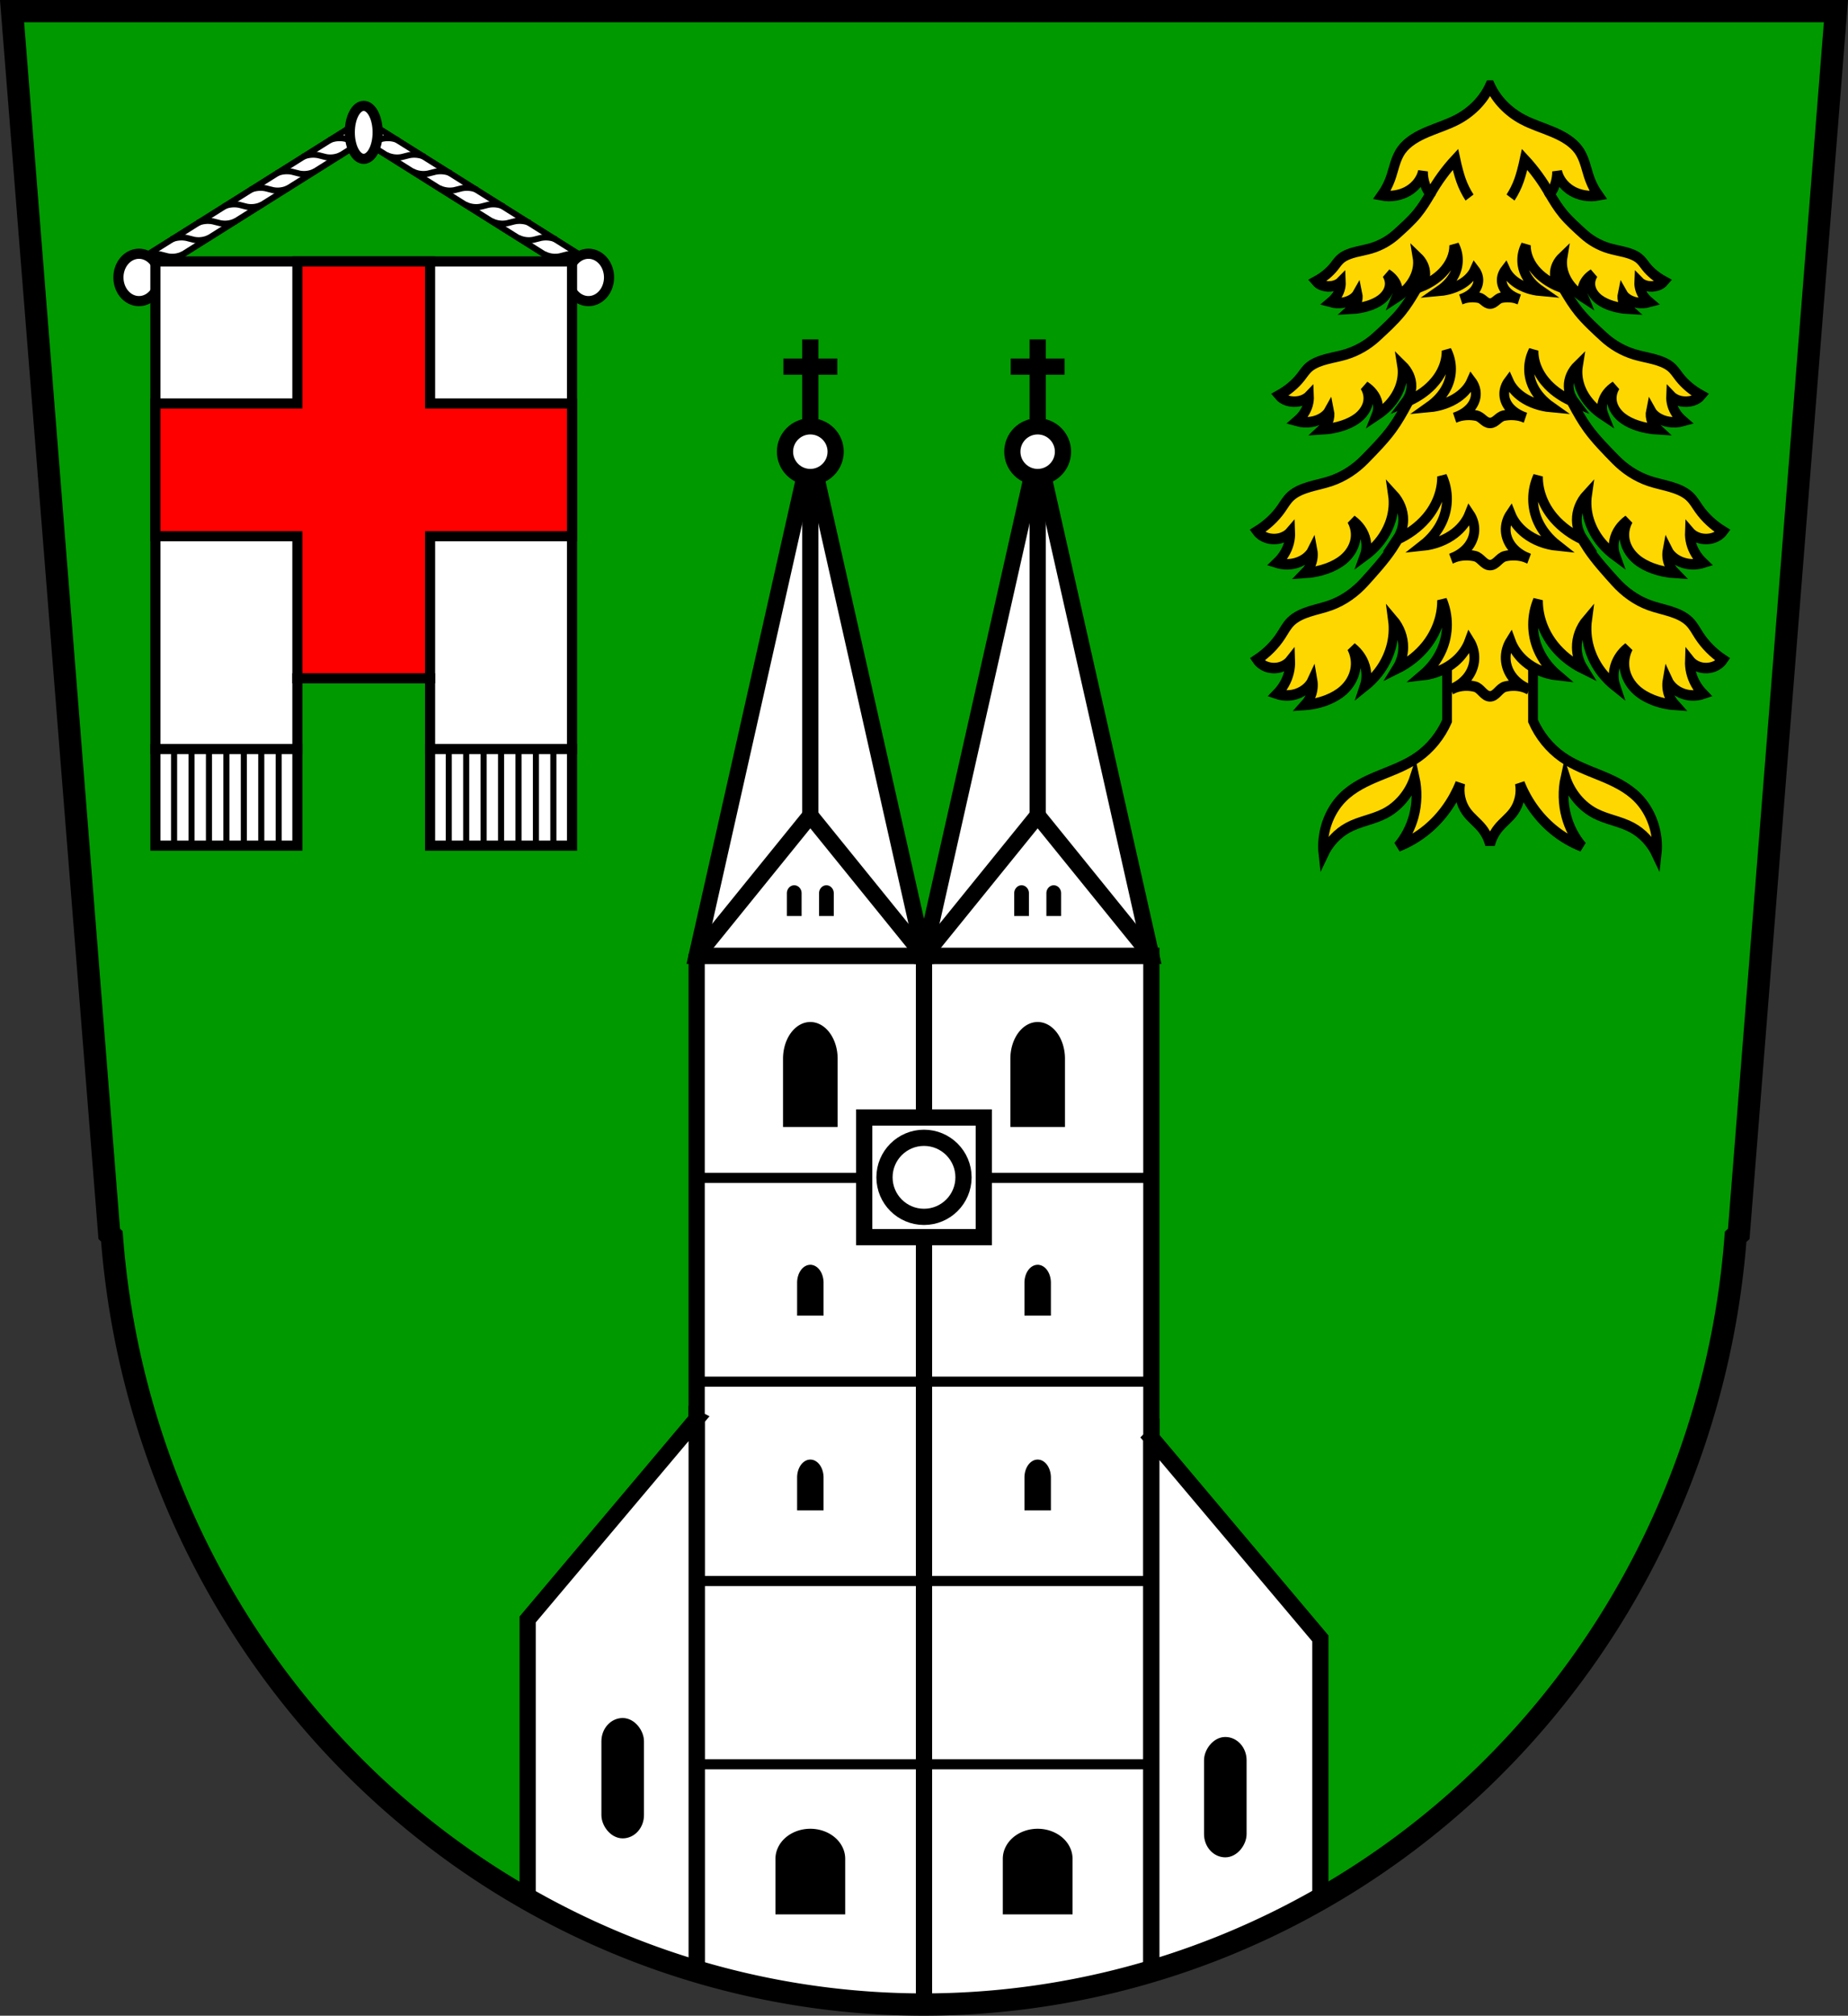 <svg xmlns="http://www.w3.org/2000/svg" width="912.16" height="994.47" viewBox="0 0 912.157 994.467" xmlns:xlink="http://www.w3.org/1999/xlink"><rect x="0" y="0" width="912.157" height="994.467" fill="#333333" stroke="none"/><g transform="translate(15.179-35.928)"><path d="m-9.224 41.43l47.963 603.24 1.295 1.219a402.16 410.461 0 0 0 400.865 379.008 402.16 410.461 0 0 0 400.607 -378.766l1.553-1.461 47.965-603.24h-450.12-450.12" fill="#090" fill-rule="evenodd"/><g stroke="#000"><g stroke-width="3"><path transform="matrix(-.847-.532-.53.848 0 0)" fill="#fff" d="m-317.03-7.281h124.02v9.157h-124.02z"/><g fill="none" fill-rule="evenodd"><path d="m272.4 162.27c-2.385-1.035-5.09-1.317-7.637-.796-1.244.255-2.445.694-3.692.934-2.546.49-5.25.112-7.564-1.058"/><path d="m259.4 154.11c-2.385-1.035-5.09-1.317-7.637-.796-1.244.255-2.445.694-3.692.934-2.546.49-5.25.112-7.564-1.058"/><path d="m246.39 145.94c-2.385-1.035-5.09-1.317-7.637-.796-1.244.255-2.445.694-3.692.934-2.546.49-5.25.112-7.564-1.058"/><path d="m233.39 137.78c-2.385-1.035-5.09-1.317-7.637-.796-1.244.255-2.445.694-3.692.934-2.546.49-5.25.112-7.564-1.058"/><path d="m220.39 129.62c-2.385-1.035-5.09-1.317-7.637-.796-1.244.255-2.445.694-3.692.934-2.546.49-5.25.112-7.564-1.058"/><path d="m207.38 121.45c-2.385-1.035-5.09-1.317-7.637-.796-1.244.255-2.445.694-3.692.934-2.546.49-5.25.112-7.564-1.058"/><path d="m194.38 113.29c-2.385-1.035-5.09-1.317-7.637-.796-1.244.255-2.445.694-3.692.934-2.546.49-5.25.112-7.564-1.058"/><path d="m181.37 105.13c-2.385-1.035-5.09-1.317-7.637-.796-1.244.255-2.445.694-3.692.934-2.546.49-5.25.112-7.564-1.058"/></g><path transform="matrix(.847-.532.53.848 0 0)" fill="#fff" stroke-linecap="round" d="m-38.36 167.48h124.02v9.157h-124.02z"/><g fill="none" fill-rule="evenodd"><path d="m56.31 162.27c2.385-1.035 5.09-1.317 7.637-.796 1.244.255 2.445.694 3.692.934 2.546.49 5.25.112 7.564-1.058"/><path d="m69.31 154.11c2.385-1.035 5.09-1.317 7.637-.796 1.244.255 2.445.694 3.692.934 2.546.49 5.25.112 7.564-1.058"/><path d="m82.32 145.94c2.385-1.035 5.09-1.317 7.637-.796 1.244.255 2.445.694 3.692.934 2.546.49 5.25.112 7.564-1.058"/><path d="m95.32 137.78c2.385-1.035 5.09-1.317 7.637-.796 1.244.255 2.445.694 3.692.934 2.546.49 5.25.112 7.564-1.058"/><path d="m108.32 129.62c2.385-1.035 5.09-1.317 7.637-.796 1.244.255 2.445.694 3.692.934 2.546.49 5.25.112 7.564-1.058"/><path d="m121.33 121.45c2.385-1.035 5.09-1.317 7.637-.796 1.244.255 2.445.694 3.692.934 2.546.49 5.25.112 7.564-1.058"/><path d="m134.33 113.29c2.385-1.035 5.09-1.317 7.637-.796 1.244.255 2.445.694 3.692.934 2.546.49 5.25.112 7.564-1.058"/><path d="m147.34 105.13c2.385-1.035 5.09-1.317 7.637-.796 1.244.255 2.445.694 3.692.934 2.546.49 5.25.112 7.564-1.058"/></g></g><g stroke-linecap="round"><g fill="#fff" stroke-width="8" transform="translate(-15.179 35.928)"><path d="m343.87 471.57v500.85a402.16 410.461 0 0 0 112.213 16.543v-517.4h-112.21z"/><path d="m456.08 471.57v517.4a402.16 410.461 0 0 0 112.213 -16.709v-500.69h-112.21z"/></g><path d="m384.795 540.645a12.977 17.617 0 0 0 -12.979 17.617v33.17h25.955v-33.17a12.977 17.617 0 0 0 -12.977 -17.617zm112.213 0a12.977 17.617 0 0 0 -12.979 17.617v33.17h25.955v-33.17a12.977 17.617 0 0 0 -12.977 -17.617zm-112.213 119.783a6.024 8.35 0 0 0 -6.025 8.35v15.719h12.05v-15.719a6.024 8.35 0 0 0 -6.023 -8.35zm112.213 0a6.024 8.35 0 0 0 -6.025 8.35v15.719h12.05v-15.719a6.024 8.35 0 0 0 -6.023 -8.35zm-112.213 96.102a6.024 8.35 0 0 0 -6.025 8.35v15.721h12.05v-15.721a6.024 8.35 0 0 0 -6.023 -8.35zm112.213 0a6.024 8.35 0 0 0 -6.025 8.35v15.721h12.05v-15.721a6.024 8.35 0 0 0 -6.023 -8.35zM384.795 938.668a16.711 14.307 0 0 0 -16.713 14.309v26.938h33.424v-26.938a16.711 14.307 0 0 0 -16.711 -14.309zm112.213 0a16.711 14.307 0 0 0 -16.713 14.309v26.938h33.424v-26.938a16.711 14.307 0 0 0 -16.711 -14.309z"/></g><g fill="none" fill-rule="evenodd" stroke-width="5"><path d="m328.69 617.04h224.43"/><path d="m328.69 815.94h224.43"/><path d="m328.69 717.59h224.43"/><path d="m328.69 906.35h224.43"/></g><g fill="#fff" stroke-width="8"><g stroke-linecap="round"><path d="m411.39 587.27h59.02v59.02h-59.02z"/><circle cx="440.9" cy="616.78" r="19.5"/></g><path d="m343.87 700.03l-83.43 98.96v137.77a402.16 410.461 0 0 0 83.428 35.658v-272.39zm224.43 9.355v262.87a402.16 410.461 0 0 0 83.428 -35.516v-128.39l-83.43-98.96z" transform="translate(-15.179 35.928)" fill-rule="evenodd"/></g><g stroke-linecap="round" stroke-width="5"><rect width="16.01" height="54.38" x="284.17" y="886.03" ry="8.972" rx="8"/><rect width="16.01" height="54.38" x="-597.63" y="895.39" ry="8.972" rx="8" transform="scale(-1 1)"/></g><path d="m-9.224 41.43l47.963 603.24 1.295 1.219a402.16 410.461 0 0 0 400.865 379.008 402.16 410.461 0 0 0 400.607 -378.766l1.553-1.461 47.965-603.24h-450.12-450.12z" fill="none" fill-rule="evenodd" stroke-width="11"/></g><g transform="translate(930.88)"><path transform="translate(-15.179 35.928)" d="m-530.91 222.34l-56.11 249.23h56.11 56.11l-56.11-249.23z" fill="#fff" fill-rule="evenodd" stroke="#000" stroke-width="8" id="0"/><path d="m-546.09 258.27v179.98" fill="none" fill-rule="evenodd" stroke="#000" stroke-width="8" id="1"/><path d="m-602.2 507.5l56.11-69.25 56.11 69.25" fill="none" fill-rule="evenodd" stroke="#000" stroke-width="8" id="2"/><circle r="12.5" cy="258.77" cx="-546.09" fill="#fff" stroke="#000" stroke-linecap="round" stroke-width="8"/><path d="m-546.09 246.27v-42.918" fill="none" fill-rule="evenodd" stroke="#000" stroke-width="8" id="3"/><path d="m-559.39 216.81h26.606" fill="none" fill-rule="evenodd" stroke="#000" stroke-width="8" id="4"/><path d="m-554.029 473.188a3.134 3.428 0 0 0 -3.135 3.43v10.723h6.268v-10.723a3.134 3.428 0 0 0 -3.133 -3.43zm15.881 0a3.134 3.428 0 0 0 -3.135 3.43v10.723h6.268v-10.723a3.134 3.428 0 0 0 -3.133 -3.43z" stroke="#000" stroke-linecap="round" id="5"/></g><g transform="translate(1043.09)"><use xlink:href="#0"/><use xlink:href="#1"/><use xlink:href="#2"/><circle r="12.5" cy="258.77" cx="-546.09" fill="#fff" stroke="#000" stroke-linecap="round" stroke-width="8"/><use xlink:href="#3"/><use xlink:href="#4"/><use xlink:href="#5"/></g><g stroke="#000"><g transform="matrix(1 0 0 1.076 958.79-34.827)" fill="#ffd700" fill-rule="evenodd" stroke-width="4.821"><path transform="translate(-15.179 35.928)" d="m-244.53 285.97v74.44c-3.138 6.649-8.139 12.406-14.283 16.445-5.826 3.83-12.52 6.073-19.04 8.551-6.517 2.477-13.07 5.317-18.18 10.06-7.01 6.51-10.664 16.466-9.521 25.967 2.615-5.189 6.929-9.502 12.12-12.12 5.753-2.9 12.372-3.698 18.18-6.492 6.802-3.273 12.215-9.325 14.715-16.447 1.384 5.821 1.234 12-.432 17.746-1.488 5.133-4.177 9.913-7.791 13.85 5.125-1.839 9.962-4.478 14.283-7.791 7.178-5.503 12.902-12.885 16.445-21.21-.891 4.493.244 9.349 3.03 12.984 2.238 2.918 5.402 4.992 7.789 7.789 1.816 2.128 3.158 4.661 3.896 7.359.739-2.698 2.078-5.232 3.895-7.359 2.387-2.797 5.553-4.871 7.791-7.789 2.788-3.635 3.92-8.491 3.03-12.984 3.544 8.322 9.269 15.704 16.447 21.21 4.321 3.313 9.157 5.952 14.281 7.791-3.614-3.937-6.301-8.717-7.789-13.85-1.666-5.746-1.817-11.926-.434-17.746 2.5 7.122 7.913 13.174 14.715 16.447 5.805 2.794 12.425 3.592 18.18 6.492 5.189 2.615 9.504 6.929 12.12 12.12 1.143-9.501-2.508-19.456-9.521-25.967-5.11-4.743-11.667-7.583-18.18-10.06-6.517-2.477-13.211-4.721-19.04-8.551-6.144-4.04-11.145-9.796-14.283-16.445v-74.44h-21.21-21.21z"/><g transform="translate(956.6 16.198)"><path d="m-1195.1 248.31c-7.332.316-14.543 2.338-20.572 5.772-9.03 5.144-8.968 14.229-13.238 21.431-4.977 8.396-8.656 17.337-14.429 25.383-3.913 5.454-9.124 10.752-13.593 15.369-4.469 4.617-10.148 8.542-16.795 10.791-3.375 1.142-6.948 1.839-10.385 2.849-3.437 1.01-6.823 2.387-9.273 4.605-2.063 1.868-3.336 4.213-4.859 6.401-2.988 4.294-7.04 8.09-11.838 11.08 1.042 1.427 2.645 2.577 4.51 3.234 2.04.719 4.384.841 6.52.341 2.136-.5 4.047-1.619 5.316-3.113.07 1.78-.12 3.568-.564 5.311-.928 3.643-2.982 7.09-5.918 9.929 2.498.786 5.283.95 7.891.462 4.256-.795 7.952-3.378 9.582-6.697.402 2.154.208 4.381-.564 6.466-.65 1.757-1.708 3.411-3.1 4.849 3.79-.241 7.527-1.027 10.991-2.309 2.913-1.079 5.65-2.519 7.891-4.387 3.02-2.518 5.085-5.799 5.834-9.277.749-3.478.18-7.138-1.608-10.352 3.625 2.595 6.103 6.244 6.884 10.136.508 2.533.309 5.159-.574 7.621 2.504-1.848 4.743-3.938 6.655-6.211 5.894-7.01 8.55-15.796 7.327-24.25 3.325 3.626 5.139 8.165 5.073 12.701-.049 3.375-1.123 6.737-3.1 9.699 5.681-2.599 10.632-6.259 14.372-10.622 5.172-6.03 7.973-13.411 7.891-20.784 3.232 7.151 3.232 15.249 0 22.399-2.044 4.522-5.346 8.66-9.582 12.01 5.893-.602 11.528-2.795 15.822-6.158 3.345-2.62 5.876-5.934 7.288-9.545 1.705 2.533 2.542 5.453 2.394 8.343-.148 2.89-1.283 5.743-3.241 8.15-1.649 2.027-3.885 3.726-6.458 4.945 3.136-1.126 6.827-1.253 10.04-.476 2.933.709 4.347 4.439 7.405 4.439 3.059 0 4.473-3.73 7.407-4.439 3.216-.777 6.907-.65 10.04.476-2.573-1.22-4.81-2.918-6.459-4.945-1.958-2.407-3.091-5.259-3.239-8.15-.148-2.89.689-5.81 2.394-8.343 1.413 3.611 3.943 6.924 7.288 9.545 4.293 3.363 9.928 5.556 15.822 6.158-4.236-3.348-7.537-7.486-9.582-12.01-3.232-7.151-3.232-15.249 0-22.399-.081 7.373 2.718 14.75 7.89 20.784 3.739 4.363 8.693 8.02 14.373 10.622-1.976-2.962-3.051-6.323-3.1-9.699-.066-4.535 1.747-9.07 5.073-12.701-1.223 8.451 1.434 17.24 7.327 24.25 1.912 2.274 4.151 4.363 6.655 6.211-.884-2.462-1.082-5.088-.575-7.621.78-3.892 3.257-7.541 6.882-10.136-1.787 3.214-2.355 6.874-1.606 10.352.749 3.478 2.812 6.759 5.834 9.277 2.242 1.868 4.978 3.308 7.891 4.387 3.464 1.283 7.201 2.068 10.991 2.309-1.392-1.438-2.449-3.093-3.1-4.849-.772-2.085-.966-4.312-.564-6.466 1.63 3.318 5.326 5.902 9.582 6.697 2.609.487 5.393.324 7.891-.462-2.936-2.84-4.99-6.286-5.918-9.929-.444-1.744-.634-3.531-.564-5.311 1.269 1.494 3.181 2.613 5.316 3.113 2.136.5 4.479.377 6.52-.341 1.865-.657 3.466-1.806 4.509-3.234-4.797-2.997-8.848-6.79-11.836-11.08-1.523-2.188-2.796-4.533-4.859-6.401-2.451-2.218-5.836-3.595-9.273-4.605-3.437-1.01-7.01-1.707-10.385-2.849-6.647-2.249-12.326-6.174-16.795-10.791-4.469-4.617-9.679-9.915-13.593-15.369-5.773-8.05-9.451-16.988-14.429-25.383-4.27-7.202-4.208-16.287-13.239-21.431-6.03-3.434-13.24-5.457-20.573-5.772zm17.45 116.58c.558.264 1.127.514 1.715.731-.549-.278-1.124-.519-1.715-.731zm-34.899 0c-.59.212-1.166.453-1.715.731.588-.217 1.157-.466 1.715-.731z"/><path d="m-1195.1 197.52c-7.332.291-14.544 2.156-20.573 5.323-9.03 4.743-8.968 13.12-13.238 19.762-4.977 7.742-8.656 15.987-14.429 23.406-3.913 5.03-9.124 9.915-13.593 14.172-4.469 4.257-10.148 7.877-16.795 9.95-3.375 1.053-6.948 1.696-10.385 2.627-3.437.932-6.823 2.201-9.273 4.247-2.063 1.722-3.336 3.884-4.859 5.902-2.988 3.959-7.04 7.458-11.838 10.221 1.042 1.316 2.645 2.376 4.51 2.982 2.04.663 4.384.776 6.52.315 2.136-.461 4.048-1.493 5.316-2.871.07 1.642-.12 3.29-.564 4.898-.928 3.36-2.982 6.537-5.918 9.156 2.498.725 5.282.876 7.891.426 4.256-.733 7.952-3.115 9.582-6.175.402 1.986.208 4.04-.564 5.963-.65 1.62-1.708 3.146-3.1 4.472 3.79-.222 7.527-.947 10.991-2.13 2.913-.995 5.65-2.323 7.891-4.046 3.02-2.322 5.085-5.348 5.834-8.555.749-3.207.18-6.582-1.608-9.546 3.625 2.393 6.103 5.758 6.884 9.347.508 2.335.309 4.757-.574 7.03 2.504-1.704 4.743-3.631 6.655-5.727 5.894-6.461 8.55-14.566 7.327-22.359 3.325 3.343 5.139 7.53 5.073 11.712-.049 3.112-1.123 6.212-3.1 8.943 5.681-2.397 10.632-5.771 14.372-9.795 5.172-5.564 7.973-12.366 7.891-19.17 3.232 6.594 3.232 14.06 0 20.655-2.044 4.17-5.346 7.986-9.582 11.07 5.893-.555 11.528-2.578 15.822-5.679 3.345-2.416 5.876-5.472 7.288-8.801 1.705 2.336 2.543 5.03 2.394 7.693-.148 2.665-1.283 5.295-3.241 7.515-1.649 1.869-3.885 3.436-6.458 4.56 3.136-1.038 6.827-1.156 10.04-.439 2.933.654 4.347 4.093 7.406 4.093 3.059 0 4.473-3.439 7.407-4.093 3.216-.717 6.907-.599 10.04.439-2.573-1.125-4.81-2.691-6.459-4.56-1.958-2.22-3.091-4.85-3.239-7.515-.148-2.665.689-5.358 2.394-7.693 1.413 3.33 3.943 6.385 7.288 8.801 4.293 3.101 9.928 5.123 15.822 5.679-4.236-3.087-7.537-6.903-9.582-11.07-3.232-6.594-3.232-14.06 0-20.655-.081 6.799 2.718 13.601 7.89 19.17 3.739 4.02 8.693 7.398 14.373 9.795-1.976-2.731-3.051-5.831-3.1-8.943-.066-4.182 1.747-8.368 5.073-11.712-1.223 7.793 1.434 15.897 7.327 22.359 1.912 2.096 4.151 4.02 6.655 5.727-.884-2.271-1.082-4.692-.574-7.03.78-3.589 3.257-6.954 6.882-9.347-1.788 2.963-2.355 6.339-1.606 9.546.749 3.207 2.812 6.233 5.834 8.555 2.242 1.722 4.978 3.051 7.891 4.046 3.464 1.183 7.201 1.907 10.991 2.13-1.392-1.326-2.449-2.852-3.1-4.472-.772-1.923-.966-3.977-.564-5.963 1.63 3.06 5.326 5.442 9.582 6.175 2.609.449 5.393.299 7.891-.426-2.936-2.619-4.99-5.796-5.918-9.156-.444-1.608-.634-3.256-.564-4.898 1.269 1.377 3.181 2.409 5.316 2.871 2.136.461 4.479.348 6.52-.315 1.865-.606 3.466-1.666 4.509-2.982-4.797-2.763-8.848-6.261-11.836-10.221-1.523-2.02-2.796-4.18-4.859-5.902-2.451-2.046-5.836-3.315-9.273-4.247-3.437-.932-7.01-1.574-10.385-2.627-6.647-2.074-12.326-5.693-16.795-9.95-4.469-4.257-9.679-9.143-13.593-14.172-5.773-7.42-9.451-15.665-14.429-23.406-4.27-6.641-4.208-15.02-13.239-19.762-6.03-3.167-13.24-5.03-20.572-5.323zm17.45 107.5c.558.244 1.127.474 1.715.674-.549-.256-1.124-.479-1.715-.674zm-34.899 0c-.59.195-1.166.418-1.715.674.588-.2 1.157-.43 1.715-.674z"/><path d="m-1195.1 152.84c-6.643.237-13.177 1.759-18.639 4.341-8.183 3.868-8.125 10.7-11.994 16.12-4.51 6.314-7.842 13.04-13.07 19.09-3.546 4.101-8.266 8.09-12.315 11.557-4.049 3.472-9.194 6.423-15.216 8.115-3.058.859-6.295 1.383-9.409 2.143-3.114.76-6.182 1.795-8.402 3.463-1.869 1.404-3.02 3.168-4.403 4.814-2.707 3.229-6.379 6.082-10.725 8.335.944 1.073 2.397 1.938 4.086 2.432 1.849.541 3.972.633 5.907.257 1.935-.376 3.667-1.218 4.817-2.341.063 1.339-.109 2.683-.511 3.994-.841 2.74-2.702 5.331-5.362 7.467 2.263.591 4.786.714 7.15.348 3.856-.598 7.205-2.541 8.681-5.04.364 1.62.188 3.295-.511 4.863-.589 1.321-1.547 2.565-2.808 3.647 3.434-.181 6.82-.772 9.958-1.737 2.639-.811 5.119-1.895 7.15-3.299 2.738-1.894 4.607-4.361 5.286-6.977.679-2.615.163-5.368-1.457-7.785 3.284 1.952 5.53 4.696 6.237 7.623.46 1.905.28 3.879-.521 5.731 2.268-1.39 4.297-2.961 6.03-4.671 5.34-5.269 7.746-11.879 6.639-18.234 3.01 2.727 4.656 6.14 4.596 9.551-.045 2.538-1.018 5.066-2.808 7.293 5.147-1.955 9.633-4.707 13.02-7.988 4.686-4.538 7.223-10.09 7.15-15.63 2.928 5.377 2.928 11.467 0 16.845-1.852 3.401-4.843 6.512-8.681 9.03 5.34-.453 10.445-2.102 14.335-4.631 3.03-1.97 5.323-4.462 6.603-7.178 1.545 1.905 2.303 4.101 2.169 6.274-.134 2.174-1.162 4.318-2.937 6.129-1.494 1.525-3.52 2.802-5.851 3.719 2.842-.846 6.186-.942 9.1-.358 2.658.533 3.938 3.338 6.709 3.338 2.771 0 4.053-2.805 6.711-3.338 2.914-.585 6.258-.489 9.1.358-2.332-.917-4.358-2.195-5.852-3.719-1.774-1.81-2.801-3.955-2.935-6.129-.134-2.174.624-4.369 2.169-6.274 1.28 2.715 3.572 5.207 6.603 7.178 3.89 2.529 8.995 4.178 14.335 4.631-3.838-2.518-6.829-5.629-8.681-9.03-2.928-5.377-2.928-11.467 0-16.845-.074 5.545 2.463 11.09 7.148 15.63 3.388 3.281 7.876 6.03 13.02 7.988-1.791-2.227-2.764-4.755-2.808-7.293-.06-3.411 1.583-6.824 4.596-9.551-1.108 6.355 1.299 12.965 6.639 18.234 1.733 1.71 3.761 3.281 6.03 4.671-.801-1.852-.98-3.827-.521-5.731.707-2.927 2.951-5.671 6.235-7.623-1.62 2.417-2.134 5.169-1.455 7.785.679 2.615 2.548 5.083 5.286 6.977 2.031 1.405 4.51 2.488 7.15 3.299 3.138.965 6.524 1.555 9.958 1.737-1.261-1.082-2.219-2.326-2.808-3.647-.699-1.568-.876-3.243-.511-4.863 1.476 2.495 4.825 4.438 8.681 5.04 2.364.367 4.887.244 7.15-.348-2.66-2.135-4.521-4.727-5.362-7.467-.402-1.311-.574-2.655-.511-3.994 1.15 1.123 2.882 1.965 4.817 2.341 1.935.376 4.058.284 5.907-.257 1.69-.494 3.141-1.358 4.085-2.432-4.346-2.253-8.02-5.106-10.724-8.335-1.38-1.646-2.533-3.409-4.403-4.814-2.22-1.668-5.288-2.703-8.402-3.463-3.114-.76-6.351-1.284-9.409-2.143-6.02-1.691-11.168-4.643-15.216-8.115-4.049-3.472-8.77-7.456-12.315-11.557-5.231-6.05-8.563-12.775-13.07-19.09-3.869-5.416-3.812-12.248-11.995-16.12-5.462-2.582-11.996-4.104-18.639-4.341zm15.81 87.67c.505.199 1.021.386 1.553.55-.497-.209-1.018-.39-1.553-.55zm-31.619 0c-.535.159-1.056.341-1.553.55.533-.163 1.048-.351 1.553-.55z"/><path d="m-1195.1 88.8c-3.107 6.412-8.832 11.95-16.04 15.514-4.693 2.32-9.922 3.797-14.868 5.733-4.946 1.936-9.777 4.461-12.737 8.241-3.148 4.02-3.824 8.962-5.637 13.501-1.028 2.574-2.439 5.05-4.191 7.342 4.537.815 9.469.024 13.296-2.132 3.648-2.055 6.251-5.318 7.082-8.882-.025 2.164.367 4.33 1.157 6.395.542 1.417 1.301 2.815 2.5 3.92-1.994 3.109-4.01 6.21-6.575 9.118-2.922 3.308-6.811 6.523-10.147 9.324-3.336 2.801-7.577 5.181-12.54 6.545-2.52.693-5.187 1.116-7.753 1.729-2.566.613-5.093 1.448-6.923 2.794-1.54 1.133-2.492 2.554-3.629 3.882-2.231 2.605-5.256 4.906-8.837 6.724.778.866 1.975 1.563 3.367 1.962 1.523.436 3.274.51 4.868.207 1.594-.303 3.02-.982 3.969-1.888.052 1.08-.09 2.164-.421 3.221-.693 2.21-2.226 4.301-4.419 6.02 1.865.477 3.943.575 5.891.28 3.177-.482 5.938-2.049 7.154-4.062.3 1.306.155 2.658-.421 3.923-.485 1.066-1.275 2.069-2.315 2.942 2.829-.146 5.62-.623 8.206-1.401 2.175-.654 4.219-1.529 5.892-2.662 2.256-1.528 3.796-3.517 4.355-5.627.559-2.11.133-4.331-1.202-6.28 2.706 1.574 4.558 3.788 5.14 6.149.379 1.536.23 3.129-.43 4.623 1.869-1.121 3.541-2.388 4.969-3.767 4.4-4.25 6.383-9.583 5.47-14.709 2.483 2.199 3.838 4.954 3.788 7.705-.037 2.047-.839 4.087-2.315 5.883 4.241-1.577 7.937-3.796 10.729-6.443 3.861-3.66 5.953-8.136 5.892-12.608 2.413 4.338 2.413 9.25 0 13.588-1.526 2.743-3.992 5.253-7.154 7.285 4.4-.365 8.607-1.695 11.812-3.735 2.497-1.589 4.387-3.599 5.441-5.79 1.273 1.537 1.899 3.307 1.788 5.06-.111 1.753-.958 3.484-2.42 4.944-1.231 1.23-2.9 2.26-4.822 3 2.342-.683 5.098-.76 7.499-.288 2.19.43 3.245 2.693 5.528 2.693 2.284 0 3.34-2.263 5.53-2.693 2.401-.472 5.157-.394 7.499.288-1.921-.74-3.592-1.77-4.823-3-1.462-1.46-2.308-3.191-2.418-4.944-.111-1.753.514-3.523 1.787-5.06 1.055 2.19 2.944 4.2 5.441 5.79 3.205 2.04 7.414 3.37 11.814 3.735-3.163-2.031-5.628-4.541-7.154-7.285-2.413-4.338-2.413-9.25 0-13.588-.061 4.473 2.03 8.948 5.891 12.608 2.792 2.647 6.489 4.866 10.731 6.443-1.476-1.797-2.278-3.836-2.314-5.883-.049-2.751 1.304-5.505 3.787-7.705-.913 5.126 1.071 10.459 5.471 14.709 1.428 1.379 3.098 2.646 4.967 3.767-.66-1.494-.808-3.086-.429-4.623.583-2.361 2.433-4.575 5.139-6.149-1.335 1.949-1.759 4.17-1.2 6.28.559 2.11 2.099 4.099 4.355 5.627 1.674 1.133 3.718 2.01 5.892 2.662 2.586.778 5.376 1.255 8.206 1.401-1.039-.872-1.829-1.876-2.315-2.942-.576-1.265-.722-2.616-.421-3.923 1.216 2.01 3.975 3.58 7.153 4.062 1.948.296 4.03.197 5.892-.28-2.192-1.723-3.726-3.814-4.419-6.02-.332-1.058-.473-2.141-.421-3.221.947.906 2.375 1.585 3.969 1.888 1.594.303 3.345.229 4.868-.207 1.392-.399 2.588-1.096 3.366-1.962-3.581-1.818-6.607-4.119-8.837-6.724-1.137-1.327-2.087-2.749-3.628-3.882-1.83-1.346-4.357-2.181-6.923-2.794-2.566-.613-5.234-1.036-7.754-1.729-4.963-1.364-9.202-3.744-12.539-6.545-3.336-2.801-7.225-6.02-10.147-9.324-2.568-2.908-4.582-6.01-6.575-9.117 1.199-1.105 1.957-2.504 2.5-3.921.79-2.065 1.182-4.231 1.157-6.395.831 3.563 3.434 6.827 7.082 8.882 3.828 2.156 8.758 2.947 13.295 2.132-1.752-2.297-3.162-4.768-4.19-7.342-1.812-4.538-2.489-9.482-5.637-13.501-2.96-3.78-7.791-6.305-12.737-8.241-4.946-1.936-10.175-3.413-14.868-5.733-7.209-3.564-12.936-9.102-16.04-15.514zm13.03 97.57c.417.16.841.312 1.28.444-.41-.168-.839-.315-1.28-.444zm-26.06 0c-.441.129-.87.275-1.28.444.439-.132.863-.283 1.28-.444z"/><path d="m-1224.54 138.43c1.698-2.805 3.56-5.51 5.576-8.096 2.099-2.693 4.363-5.258 6.775-7.675.414 1.809.879 3.606 1.395 5.389.414 1.431.861 2.854 1.395 4.246 1.064 2.772 2.473 5.412 4.185 7.838"/><path d="m-1165.66 138.43c-1.698-2.805-3.56-5.51-5.576-8.096-2.099-2.693-4.363-5.258-6.775-7.675-.414 1.809-.879 3.606-1.395 5.389-.414 1.431-.861 2.854-1.395 4.246-1.064 2.772-2.473 5.411-4.185 7.838"/></g></g><g stroke-linecap="round" stroke-width="5"><g fill="#fff"><path d="M53.423 161.125A10.147 11.679 0 0 0 43.276 172.803 10.147 11.679 0 0 0 53.423 184.482 10.147 11.679 0 0 0 63.571 172.803 10.147 11.679 0 0 0 53.423 161.125m221.865 0a10.147 11.679 0 0 0 -10.146 11.678 10.147 11.679 0 0 0 10.146 11.68 10.147 11.679 0 0 0 10.146 -11.68 10.147 11.679 0 0 0 -10.146 -11.678z"/><path d="m61.53 164.92v240.55h70.08v-34.889h65.49v34.889h70.08v-240.55h-205.66z"/></g><path d="m131.61 164.92v70.08h-70.08v65.49h70.08v70.08h65.49v-70.08h70.08v-65.49h-70.08v-70.08h-65.49z" fill="#f00"/><path fill="#fff" d="m61.53 405.46h70.08v47.672h-70.08z"/></g><g fill="none" fill-rule="evenodd" stroke-width="3"><path d="m96.57 405.46v47.03"/><path d="m79.36 405.46v47.03"/><path d="m70.75 405.46v47.03"/><path d="m87.962 405.46v47.03"/><path d="m122.38 405.46v47.03"/><path d="m105.17 405.46v47.03"/><path d="m113.78 405.46v47.03"/></g><path fill="#fff" stroke-linecap="round" stroke-width="5" d="m197.1 405.46h70.08v47.672h-70.08z"/><g fill="none" fill-rule="evenodd" stroke-width="3"><path d="m232.14 405.46v47.03"/><path d="m214.93 405.46v47.03"/><path d="m206.33 405.46v47.03"/><path d="m223.54 405.46v47.03"/><path d="m257.96 405.46v47.03"/><path d="m240.75 405.46v47.03"/><path d="m249.35 405.46v47.03"/></g><ellipse cx="164.35" cy="101.23" rx="6.883" ry="13.07" fill="#fff" stroke-linecap="round" stroke-width="5"/></g></g></svg>